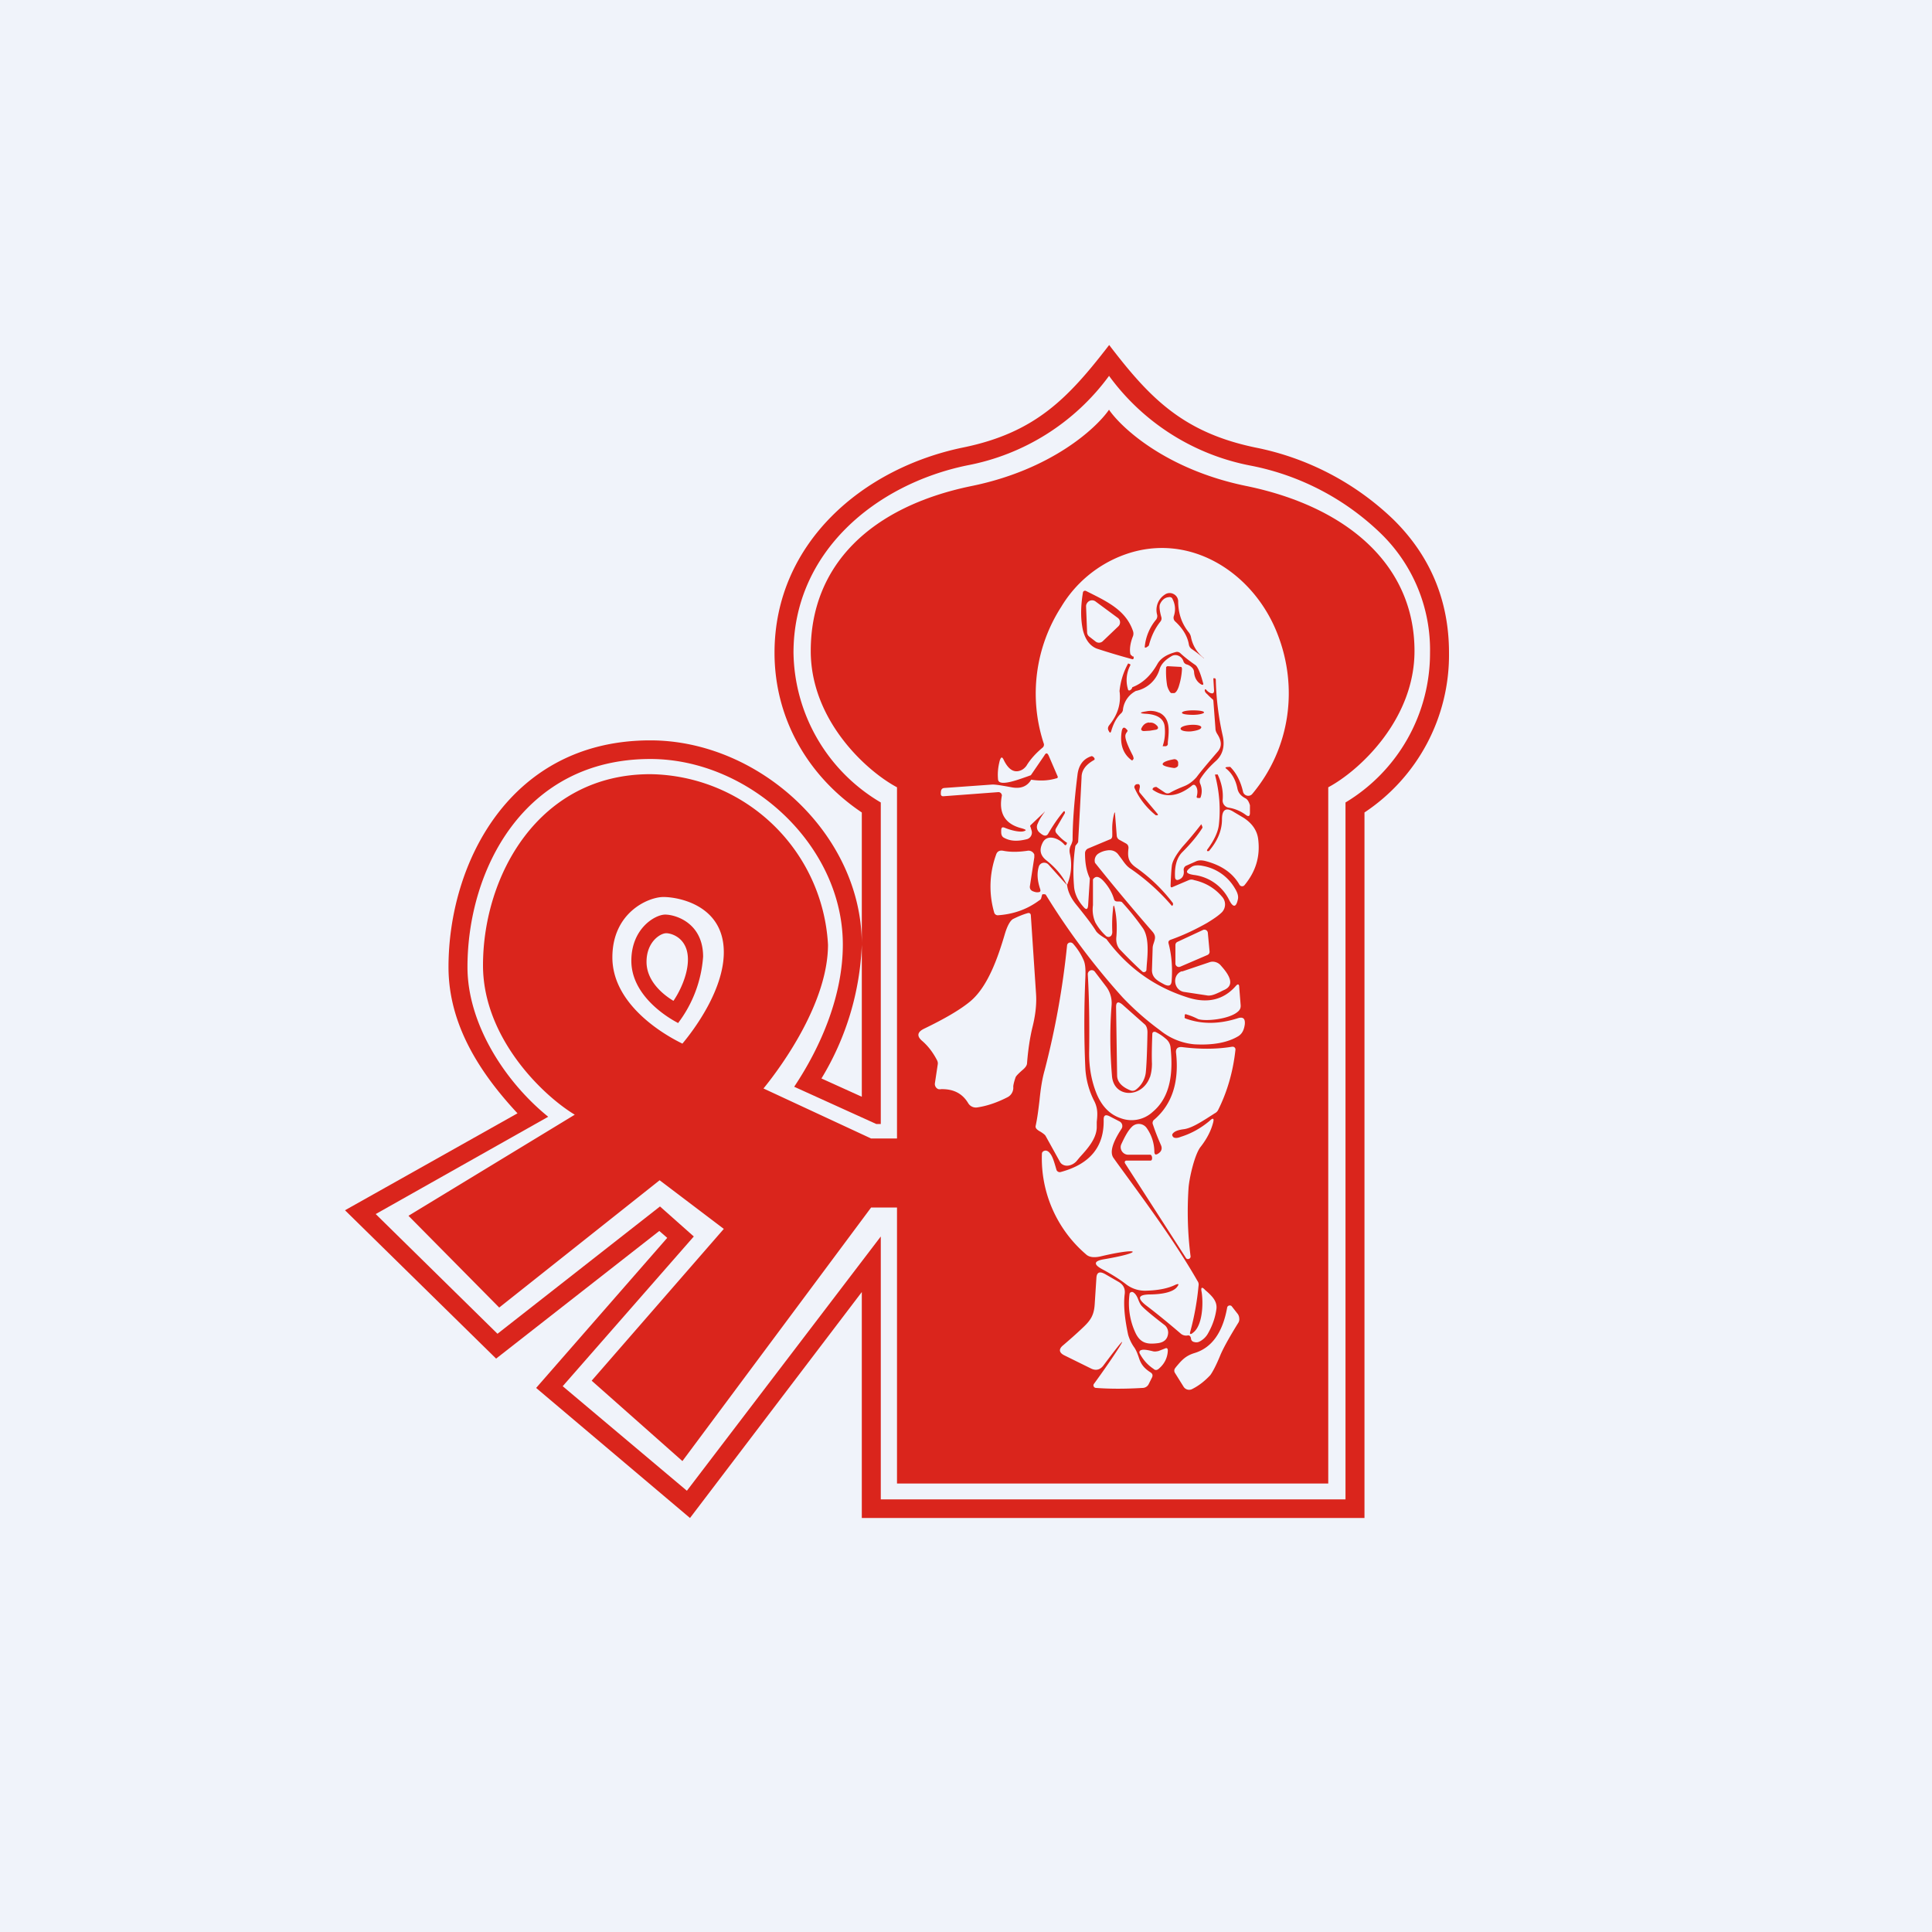 <svg width="56" height="56" viewBox="0 0 56 56" xmlns="http://www.w3.org/2000/svg"><path fill="#F0F3FA" d="M0 0h56v56H0z"/><path fill-rule="evenodd" d="M32.15 11.87c-.37.54-1.68 1.75-4 2.22-2.9.6-4.65 2.28-4.65 4.78 0 2 1.6 3.47 2.5 3.95V33h-.75l-3.12-1.45c.57-.7 1.87-2.52 1.87-4.17a5.23 5.23 0 0 0-5.15-4.94c-3.23 0-4.85 2.93-4.85 5.54 0 2.08 1.7 3.75 2.66 4.33l-4.82 2.93 2.63 2.66 4.65-3.69 1.86 1.41-3.83 4.4 2.63 2.33L25.25 35H26v8h12.5V22.82c.9-.48 2.5-1.96 2.5-3.95 0-2.5-1.96-4.18-4.86-4.78-2.32-.47-3.63-1.68-4-2.22ZM20.98 27.6c0 1.08-.84 2.22-1.2 2.65-.66-.32-2.03-1.19-2.03-2.5 0-1.3 1.04-1.75 1.48-1.75.44 0 1.75.24 1.75 1.6Zm9.95-1.95c.02.18.1.36.24.54.3.37.5.63.6.8.05.07.15.14.3.23.59.8 1.36 1.37 2.32 1.68.59.2 1.07.09 1.43-.32.06-.07.1-.06.1.04l.04.5c.01.1-.02.16-.1.22-.25.2-.9.27-1.13.2a1.9 1.9 0 0 0-.35-.14c-.02-.01-.03 0-.04.02v.05c-.01.03 0 .04.02.05.46.17.96.17 1.5 0 .17-.06.24 0 .22.18-.02.13-.06.25-.18.33-.31.19-.74.27-1.28.24a1.84 1.84 0 0 1-1-.41 8.08 8.08 0 0 1-1.08-.95 20.35 20.35 0 0 1-2.23-2.98.1.1 0 0 0-.05-.01h-.04a.06.06 0 0 0-.02.04l-.02.07c0 .02-.02.05-.06.07-.35.26-.75.4-1.2.43a.11.11 0 0 1-.1-.07 2.7 2.7 0 0 1 .05-1.68c.03-.1.1-.14.21-.12.2.04.43.04.7 0a.18.18 0 0 1 .2.11v.08l-.13.85c0 .06.02.1.08.13.07.03.13.04.17.03.05 0 .07-.03.05-.09-.08-.24-.1-.45-.04-.65a.16.16 0 0 1 .12-.11.17.17 0 0 1 .16.05l.54.6c-.13-.27-.33-.51-.61-.73-.17-.14-.2-.3-.1-.5.13-.27.48-.13.63.05.03.03.04.02.06 0l.02-.05c-.11-.07-.21-.16-.31-.28a.12.12 0 0 1-.01-.14l.25-.43c.02-.03 0-.1-.04-.05-.16.19-.3.4-.43.62-.07.14-.19.04-.26-.02a.21.21 0 0 1-.05-.26c.04-.1.1-.2.19-.32.02-.04.02-.04-.01 0l-.39.37a.04.04 0 0 0 0 .05l.03.1a.2.2 0 0 1-.12.25c-.3.08-.52.06-.7-.05-.05-.04-.06-.1-.06-.16v-.03c0-.1.03-.12.12-.08.15.06.37.12.51.1.12-.03.1-.05-.03-.09-.49-.12-.68-.44-.58-.95 0-.05-.04-.1-.1-.1l-1.6.12c-.04 0-.07-.02-.07-.07 0-.07 0-.16.1-.17l1.4-.1c.1 0 .28.03.55.08.26.05.45-.02.57-.22.26.04.5.03.73-.04.04 0 .05-.04.03-.07l-.25-.58c-.04-.09-.08-.1-.13-.01l-.39.57-.11.04c-.26.09-.81.3-.84.09-.02-.19 0-.37.05-.56.04-.11.07-.11.12 0 .1.2.26.4.51.28.06-.03.1-.07.14-.12.12-.2.28-.37.47-.53a.11.11 0 0 0 .03-.13 4.64 4.64 0 0 1 .51-3.95 3.55 3.55 0 0 1 1.8-1.5c1.9-.71 3.78.5 4.47 2.29.6 1.53.38 3.3-.73 4.63-.08.1-.24.06-.27-.06-.07-.31-.2-.55-.37-.72a.05.05 0 0 0-.03 0c-.03 0-.14 0-.1.04.18.14.29.34.34.6.03.12.1.2.23.27.06.03.1.1.13.2v.22c0 .1-.04.12-.12.06a1.13 1.13 0 0 0-.5-.21.21.21 0 0 1-.17-.23c.02-.24-.03-.48-.14-.72 0-.01-.02-.02-.03-.01h-.05v.02c.13.5.16.98.11 1.43-.02.2-.13.45-.34.73-.01.03 0 .04.01.04h.04c.25-.29.38-.6.38-.92 0-.29.12-.36.35-.21l.27.16c.25.16.4.37.43.63.06.5-.07.93-.4 1.33a.09.09 0 0 1-.14-.01c-.2-.35-.53-.57-.98-.69-.12-.03-.21-.03-.29.01l-.27.12a.12.12 0 0 0-.06.05.12.12 0 0 0-.02.08c.02.14-.03.24-.15.28-.05.02-.09 0-.1-.06-.02-.33.05-.58.21-.74.25-.25.44-.48.58-.7a.05.05 0 0 0 0-.04l-.03-.07a11.32 11.32 0 0 1-.55.66c-.17.21-.27.38-.3.52-.02.14-.03.34-.04.6 0 .05.02.06.06.04l.47-.2c.05-.02.1-.02.15 0 .32.07.6.23.81.48a.33.33 0 0 1 0 .45c-.1.1-.25.2-.43.31-.37.21-.72.37-1.06.49-.05.02-.07.05-.06.1.09.34.12.7.09 1.1-.01.12-.07.16-.2.1-.19-.1-.37-.19-.37-.42l.02-.63c0-.07.02-.12.04-.18.03-.1.06-.18-.04-.3a62.25 62.25 0 0 1-1.67-2 .24.24 0 0 1 .1-.27.63.63 0 0 1 .25-.09c.12-.02.23.01.31.1l.12.16c.07.1.14.2.25.27a6.18 6.18 0 0 1 1.2 1.08l.03-.03v-.05a4.8 4.8 0 0 0-1.08-1.04c-.22-.16-.24-.3-.21-.56 0-.06-.02-.1-.07-.13l-.18-.1a.15.15 0 0 1-.09-.12l-.05-.63c0-.07-.01-.07-.03 0a1.7 1.7 0 0 0-.05.5v.12c0 .05-.02.1-.07.11l-.62.26a.15.15 0 0 0-.1.14c0 .25.03.5.14.73l-.05.78c-.01.13-.06.14-.14.04-.17-.19-.26-.4-.27-.61a4.99 4.99 0 0 1 .04-1.15.57.57 0 0 1 .03-.04.36.36 0 0 0 .05-.07 289.42 289.42 0 0 0 .1-1.88c0-.21.13-.37.36-.5.06-.03-.04-.13-.08-.11-.24.08-.37.27-.4.55-.1.8-.14 1.42-.14 1.86 0 .05-.02.1-.04.15a.36.36 0 0 0-.04.26c.07.31.04.62-.08.91Zm4.87.11a1.35 1.35 0 0 0-.93-.66c-.14-.03-.25-.02-.32.02-.2.13-.2.2.05.24a1.32 1.32 0 0 1 1.03.73c.11.22.2.22.25-.02.02-.08 0-.18-.08-.31Zm-3.73 1.38a1.55 1.55 0 0 1-.32-.4.93.93 0 0 1-.07-.5v-.75c.07-.1.16-.1.29.03.15.16.26.34.32.54.02.07.07.07.12.07.05 0 .1 0 .12.03.22.24.41.48.58.72.2.26.16.74.13 1.08l-.01.15c0 .06-.08.09-.12.05-.22-.2-.44-.42-.65-.64-.08-.09-.12-.22-.1-.38.02-.26.01-.52-.04-.77-.03-.16-.05-.16-.06 0-.02.17-.03.38-.02.63a.2.2 0 0 1-.03.12c-.04.04-.08.05-.14.02Zm-2.7 4.36c0-.04.02-.14.07-.28.02-.04.08-.1.18-.19.1-.08.15-.15.15-.22.03-.38.08-.71.15-1.01.1-.39.13-.72.11-1l-.15-2.26c0-.06-.04-.09-.1-.07-.14.04-.28.1-.42.17-.08.05-.16.19-.23.42-.2.68-.49 1.53-1 1.96-.3.25-.75.51-1.35.8-.2.1-.21.22-.04.36.16.14.3.32.42.55.02.04.03.08.02.13l-.08.53a.16.16 0 0 0 .1.18c.03 0 .05.01.07 0 .36-.01.62.12.79.4a.26.26 0 0 0 .26.13c.28-.04.58-.14.89-.3a.31.31 0 0 0 .16-.3Zm4.76-4.2.73-.34a.1.1 0 0 1 .15.08l.05.54a.1.1 0 0 1-.06.1l-.79.34a.1.1 0 0 1-.14-.09v-.54a.1.1 0 0 1 .06-.09Zm-4 4.6c-.03.25-.06.5-.11.73-.02.08.06.13.15.18.06.04.12.08.14.12l.41.74a.2.2 0 0 0 .09.09c.13.07.3 0 .39-.1l.1-.12c.22-.24.48-.53.49-.86v-.16c.02-.19.04-.38-.07-.6a2.37 2.37 0 0 1-.26-.94c-.04-.85-.04-1.74 0-2.65.01-.23 0-.4-.06-.52a1.8 1.8 0 0 0-.3-.46c-.06-.06-.16-.03-.17.05a23.99 23.99 0 0 1-.65 3.62c-.08.28-.12.58-.15.88Zm4.13-3.74.8-.27c.11-.04.25 0 .33.1.16.18.47.55.08.71a2.1 2.1 0 0 0-.1.05c-.13.06-.27.13-.4.1l-.66-.1c-.3-.06-.34-.5-.05-.6Zm-.93 3.06c-.22.62-1.06.62-1.1-.05-.06-.73-.06-1.4-.01-2.03a.8.8 0 0 0-.17-.56l-.32-.42c-.07-.08-.2-.03-.2.08.04.68.05 1.42.04 2.21-.01.42.05.8.18 1.16.15.42.4.69.73.8a.9.9 0 0 0 .93-.18c.54-.45.59-1.18.52-1.86a.37.37 0 0 0-.15-.27 1.27 1.27 0 0 0-.29-.19c-.06-.01-.09.01-.09.07-.01.3-.02.58-.01.85 0 .15-.02.28-.06.4Zm-.14-1.52c.04.04.07.12.07.22-.01.6-.03 1-.05 1.18a.73.73 0 0 1-.28.48.16.16 0 0 1-.15.03c-.26-.1-.4-.25-.4-.44l-.03-1.98c0-.16.07-.18.22-.04l.62.55Zm.46 3.49c.05.11.01.2-.1.26-.06.03-.08.01-.09-.05 0-.26-.08-.5-.22-.7a.28.28 0 0 0-.44-.03c-.1.1-.19.26-.3.5-.06.14.05.3.2.3h.64c.06 0 .08.17.01.17h-.7a.05.05 0 0 0-.05.05l.01.03 1.77 2.75c.04.05.13.02.13-.05-.09-.7-.1-1.36-.06-1.98.02-.29.18-1 .36-1.21.17-.22.29-.45.35-.68.04-.14 0-.16-.1-.06-.24.2-.51.36-.83.46-.12.05-.2.04-.23 0s-.03-.07 0-.1c.05-.06.15-.1.32-.12.2-.03.43-.17.64-.3l.25-.16a.22.22 0 0 0 .1-.1c.26-.52.43-1.1.5-1.74a.08.08 0 0 0-.07-.09h-.03c-.42.07-.9.08-1.45.01-.13-.01-.19.05-.17.18.09.84-.12 1.48-.63 1.92a.12.12 0 0 0-.04.15c.08.24.16.43.23.59Zm.9 5.46c.32-.19.33-.9.28-1.2-.03-.14.01-.16.1-.06l.07.06c.14.13.28.27.26.48-.03.24-.11.48-.24.71a.58.58 0 0 1-.26.25.2.2 0 0 1-.14.01c-.06-.01-.1-.05-.1-.12-.02-.06-.05-.08-.1-.07a.24.24 0 0 1-.19-.05c-.35-.3-.69-.58-1.02-.83-.25-.2-.22-.3.1-.31.2 0 .66-.02.81-.22.06-.08.05-.1-.05-.06-.2.1-.48.16-.82.17a.9.9 0 0 1-.63-.2c-.13-.1-.35-.25-.67-.42-.26-.14-.25-.24.05-.29 1.19-.2 1.06-.36-.11-.08-.19.04-.33.02-.42-.07a3.66 3.66 0 0 1-1.27-2.9c0-.06.04-.09.1-.1.07 0 .12.05.17.13.06.1.1.25.15.42.01.05.07.09.13.07.85-.23 1.26-.74 1.24-1.52 0-.12.05-.15.16-.1l.29.15c.09.04.12.15.06.23-.26.4-.34.68-.22.84l.1.14c.8 1.1 1.66 2.25 2.33 3.42.03.04.04.09.03.14a7.73 7.73 0 0 1-.24 1.33c-.02.07 0 .08.06.05Zm-2.94 1.01c.15.08.28.05.38-.09 1.1-1.47.25-.18-.28.54-.04.05 0 .12.06.12.4.03.85.03 1.35 0a.2.2 0 0 0 .18-.12l.09-.18c.03-.06.02-.11-.04-.15-.24-.15-.3-.3-.35-.46-.03-.08-.06-.17-.12-.26-.1-.14-.15-.27-.18-.37-.1-.47-.14-.86-.1-1.18.02-.16-.04-.27-.17-.35l-.38-.22c-.17-.1-.26-.07-.27.1l-.05.77c-.02.3-.11.45-.32.65-.24.23-.44.4-.59.53-.14.11-.13.22.04.3l.75.37Zm1.45-1.85c.04.07.27.27.7.6.06.05.1.13.1.22-.01.17-.1.27-.28.3-.3.04-.51.02-.66-.28a2.02 2.02 0 0 1-.18-1.14c0-.05.07-.08.11-.05.06.04.1.1.14.2a.9.9 0 0 0 .07.15Zm2.3 1.5c.08-.2.26-.53.54-.98a.2.2 0 0 0 .02-.12.24.24 0 0 0-.04-.12l-.18-.23c-.04-.04-.12-.02-.13.04-.13.73-.45 1.17-.95 1.32-.26.08-.37.21-.53.4l-.03.04a.12.12 0 0 0 0 .14l.25.4a.19.19 0 0 0 .25.06c.2-.1.37-.24.52-.4.06-.08.16-.26.28-.55Zm-1.78-.15.18-.07c.06-.03.09-.01.09.06-.01.21-.1.39-.27.53-.05.04-.1.04-.14 0-.18-.12-.3-.26-.4-.44-.03-.05-.01-.1.05-.11.06-.02.18 0 .34.04.05.01.1 0 .15-.01Zm1.31-20.08h.01a1.02 1.02 0 0 1-.38-.62.32.32 0 0 0-.07-.14c-.2-.25-.3-.55-.3-.9a.24.24 0 0 0-.13-.2.24.24 0 0 0-.25.01.53.53 0 0 0-.23.59.17.17 0 0 1-.03.14 1.44 1.44 0 0 0-.33.8l.01.01h.03l.06-.04.02-.02c.07-.27.18-.5.34-.7a.14.14 0 0 0 .02-.13c-.05-.18-.06-.3-.04-.36.05-.12.14-.2.25-.21.05-.01.1 0 .12.06.08.16.09.33.03.5-.01.05 0 .1.04.14.22.2.36.43.4.67.01.06.04.1.08.13a3.64 3.64 0 0 1 .35.27Zm-1.97.95a.7.7 0 0 0-.37.53c0 .05-.03.1-.07.13-.12.12-.21.29-.27.5-.02.06-.04.06-.07 0-.04-.06-.03-.12.02-.18.24-.3.34-.62.29-.98a2.08 2.08 0 0 1 .25-.8l.05.02c.02.01.02.02.01.04a.91.91 0 0 0-.07.67c.01.06.04.07.09.03a.12.12 0 0 0 .04-.07c.29-.11.53-.33.72-.66.09-.17.27-.29.54-.36a.14.14 0 0 1 .14.04c.12.11.26.22.42.33.07.04.15.22.23.52.02.06 0 .07-.05.05-.12-.07-.2-.19-.21-.37a.2.2 0 0 0-.07-.13.35.35 0 0 0-.14-.08.14.14 0 0 1-.1-.1.26.26 0 0 0-.16-.16.22.22 0 0 0-.2.03c-.17.1-.29.23-.33.37a.9.9 0 0 1-.7.63Zm1.3-.7a.04.04 0 0 1 .03.01v.01l.01.02v.03a2 2 0 0 1-.09.49c-.04.13-.1.2-.14.2h-.08c-.02-.01-.04-.03-.06-.07a.54.54 0 0 1-.06-.15 2.4 2.4 0 0 1-.03-.5v-.03a.04.04 0 0 1 .02-.02.04.04 0 0 1 .03-.01l.37.02Zm-.7 3.48c-.08 0-.12.04-.11.08.36.25.74.2 1.13-.11.05-.05.1-.04.13.02.04.06.05.16.02.28-.01.03 0 .05.04.05h.06l.01-.02a.53.53 0 0 0-.01-.39.16.16 0 0 1 0-.14c.1-.16.24-.33.45-.52.2-.18.27-.43.2-.74a8.14 8.14 0 0 1-.2-1.63l-.02-.03h-.05v.02l.02.33c0 .08-.03.1-.1.08a.33.33 0 0 1-.13-.1c-.02-.02-.04-.01-.04.02s.02.07.07.11a2.1 2.1 0 0 0 .17.16l.01.03.06.8c0 .06.02.11.05.16.13.2.14.36.03.5-.31.36-.52.61-.63.76-.1.11-.21.2-.36.26-.1.04-.25.1-.41.19a.14.14 0 0 1-.15-.01l-.24-.16Zm.09-2.15c.31.16.28.5.24.85v.06a.07.07 0 0 1-.07.06H33.7c.06-.18.08-.36.06-.56-.02-.23-.2-.36-.54-.38-.2-.01-.2-.04 0-.07a.6.6 0 0 1 .38.04Zm1.29-.01c0 .03-.14.07-.32.07-.17 0-.32-.02-.32-.06 0-.04.14-.07.32-.07.17 0 .32.02.32.06Zm-1.6.3c.1-.02.18.02.25.1.03.05.02.08-.04.1l-.18.03-.17.01c-.07 0-.1-.04-.07-.09.05-.1.12-.15.22-.16Zm1.52.13c0 .06-.13.1-.3.12-.16.01-.3-.02-.3-.08 0-.05.13-.1.3-.11.16-.01.3.02.3.07Zm-2.2.28c.01.11.09.3.22.55l.02.07a.1.1 0 0 1-.02.04c-.01.02-.03.03-.06 0-.23-.18-.32-.45-.27-.8.02-.15.08-.17.17-.05.01.01 0 .03-.03.07a.17.17 0 0 0-.03.12Zm.94 2.24-.52-.62a.09.09 0 0 1-.02-.07l.02-.1c0-.06-.02-.09-.07-.08-.02 0-.04 0-.06.02-.03.03-.04.06-.02.1.14.31.35.57.61.78h.06v-.03Zm-.73-4.57L32.8 19a.08.08 0 0 1-.03-.03.07.07 0 0 1-.01-.03c-.02-.13 0-.3.08-.5a.23.23 0 0 0 0-.15c-.2-.58-.7-.83-1.26-1.11l-.1-.05a.07.07 0 0 0-.06 0 .06.06 0 0 0-.03.04c-.07.42-.07.78 0 1.1.07.27.2.45.4.53a20.7 20.7 0 0 0 1.04.31l.03-.02v-.04a.05.05 0 0 0-.02-.03Zm-.43-1.12-.65-.48a.17.17 0 0 0-.24.05.16.16 0 0 0-.03.09l.03.76a.16.16 0 0 0 .06.12l.18.14a.16.16 0 0 0 .22-.01l.44-.42a.16.16 0 0 0-.01-.25Zm1.75 4.22v.04c0 .03-.02.06-.05.07a.12.12 0 0 1-.08.02c-.21-.03-.32-.07-.32-.11 0-.05.1-.1.31-.14a.11.11 0 0 1 .14.09v.03Z" fill="#DA251C"/><path fill-rule="evenodd" d="M19.65 29.66a3.6 3.6 0 0 0 .73-1.93c0-.98-.8-1.22-1.1-1.22-.29 0-.98.4-.98 1.34 0 .94.91 1.57 1.35 1.8Zm-.13-.65c.14-.2.42-.71.42-1.2 0-.61-.46-.76-.63-.76-.17 0-.57.25-.57.83 0 .59.53.98.78 1.13Z" fill="#DA251C"/><path fill-rule="evenodd" d="M32.15 10c-1.18 1.53-2.13 2.54-4.23 2.97-2.92.6-5.47 2.78-5.47 5.95 0 1.92.98 3.59 2.53 4.63v3.82c0-3.18-2.97-5.91-6.13-5.91-4.07 0-5.85 3.56-5.85 6.57 0 1.66.9 3.06 2 4.24l-5 2.81 4.38 4.3 4.73-3.7.23.2-3.8 4.35L20 44l4.98-6.55V44h14.57V23.55A5.48 5.48 0 0 0 42 18.92c0-1.55-.57-2.83-1.6-3.85a8.01 8.01 0 0 0-4.02-2.1c-2.1-.44-3.06-1.44-4.23-2.97Zm-7.17 17.38v4.41l-1.17-.53a8.06 8.06 0 0 0 1.17-3.88Zm7.17-16.49a6.62 6.62 0 0 1-4.12 2.6c-2.66.55-5.03 2.52-5.03 5.43a5.12 5.12 0 0 0 2.53 4.34v9.32h-.13l-2.38-1.08c.8-1.2 1.41-2.67 1.41-4.12 0-2.89-2.72-5.38-5.58-5.38-3.67 0-5.3 3.22-5.3 6.03 0 1.64 1.08 3.32 2.34 4.34l-5 2.82 3.53 3.47 4.71-3.69.98.87-3.8 4.34 3.6 3.03 5.62-7.37v7.62H39v-20.2a5.05 5.05 0 0 0 2.45-4.34 4.7 4.7 0 0 0-1.44-3.47 7.47 7.47 0 0 0-3.74-1.95 6.62 6.62 0 0 1-4.12-2.6Z" fill="#DA251C"/></svg>